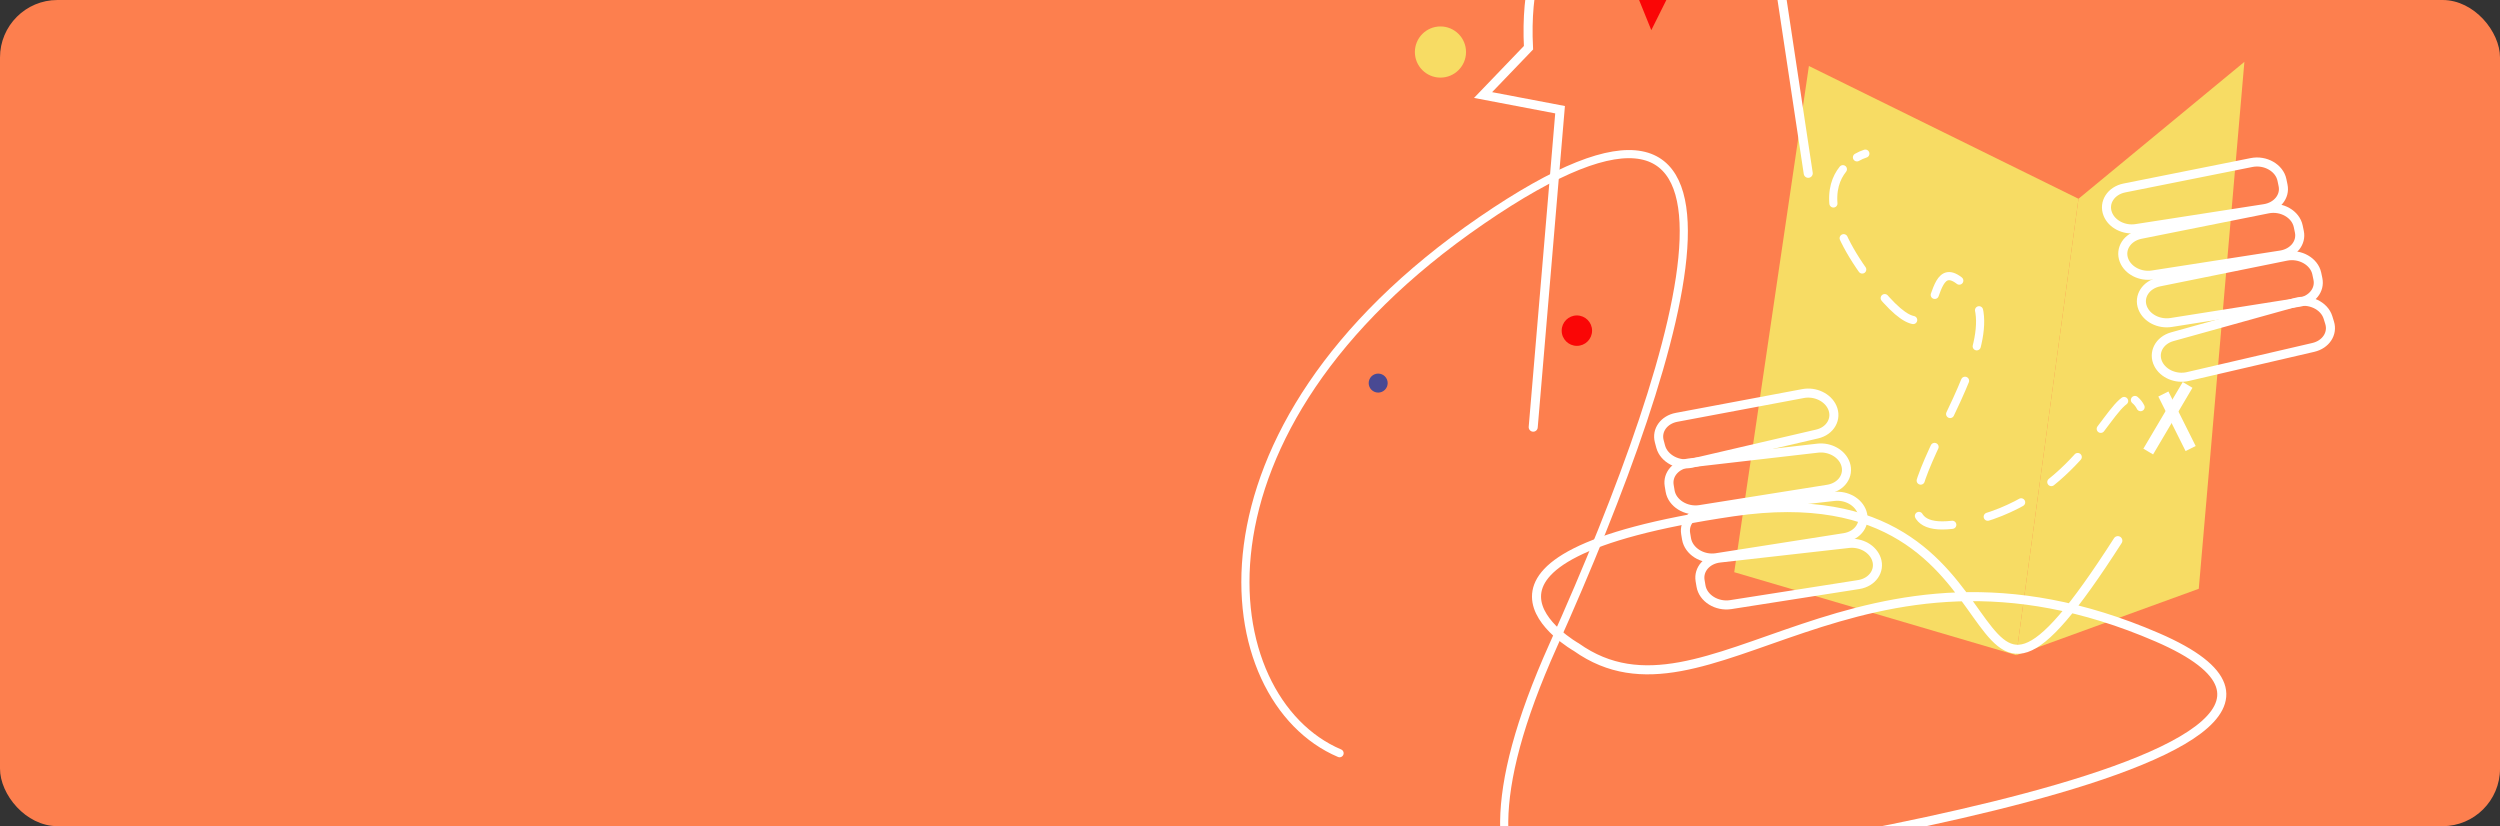 <svg width="348" height="115" viewBox="0 0 348 115" fill="none" xmlns="http://www.w3.org/2000/svg">
<rect x="0" y="0" width="348" height="115" fill="#333333" stroke="none"/>
<g clip-path="url(#clip0_336_2140)">
<rect width="348" height="115" rx="8" fill="#FD7F4E"/>
<path d="M251.8 9.188L289.327 27.669L280.666 91.199L241.406 79.65L251.8 9.188Z" fill="#F7DC64"/>
<path d="M312.418 8.612L289.326 27.669L280.664 91.199L306.069 81.959L312.418 8.612Z" fill="#F7DC64"/>
<path d="M215.552 -31.389H215.446L229.862 4.198L246.15 -28.446C251.164 -35.464 250.413 -45.071 244.371 -51.224C238.328 -57.378 228.74 -58.3 221.636 -53.41C214.533 -48.521 211.967 -39.233 215.552 -31.389ZM221.064 -37C220.838 -41.154 223.137 -45.035 226.888 -46.833C230.639 -48.631 235.103 -47.991 238.198 -45.213C241.294 -42.434 242.411 -38.064 241.029 -34.139C239.648 -30.215 236.039 -27.51 231.886 -27.286C226.217 -26.979 221.372 -31.327 221.064 -36.998V-37Z" fill="#FA0606"/>
<path d="M251.706 24.125L245.563 -16.611C245.563 -16.611 211.088 -26.891 212.766 6.645L206.442 13.229L217.162 15.271L213.423 59.462" stroke="white" stroke-width="1.26" stroke-miterlimit="10" stroke-linecap="round"/>
<path d="M194.354 122C194.354 122 195.61 145.913 197.267 144.802C198.924 143.69 200.112 133.556 200.112 133.556C200.112 133.556 196.762 151.286 200.904 146.997C205.046 142.709 203.663 131.909 203.663 131.909C203.663 131.909 202.678 150.834 206.801 146.308C210.924 141.783 209.412 130.946 209.412 130.946C209.412 130.946 209.234 152.327 213.722 146.042C218.21 139.756 214.379 127.351 214.379 127.351C214.379 127.351 218.956 149.634 221.089 145.011C223.222 140.387 223.337 122.017 223.337 122.017C223.337 122.017 342.304 106.894 300.291 88.716C258.277 70.538 237.742 103.09 219.417 90.079C219.417 90.079 197.374 77.666 241.268 71.24C285.162 64.813 269.791 114.23 294.803 75.259" stroke="white" stroke-width="1.26" stroke-miterlimit="10" stroke-linecap="round"/>
<path d="M221.752 155.615C221.752 155.615 225.76 166.887 235.923 165.216C246.086 163.546 277.514 160.614 278.531 160.501C279.548 160.388 281.517 156.266 273.642 156.859C265.768 157.452 263.076 158.028 263.076 158.028C263.076 158.028 262.151 155.895 276.187 154.902C290.223 153.91 274.427 151.472 265.224 152.489C256.021 153.507 263.829 152.366 263.829 152.366C263.829 152.366 274.086 151.512 277.032 150.068C279.977 148.623 275.302 146.912 269.477 147.277C266.04 147.481 262.633 148.045 259.314 148.96C259.314 148.96 270.068 146.374 275.029 144.431C279.99 142.487 265.734 144.623 259.909 144.988C254.084 145.352 263.475 142.92 268.899 142.041C274.323 141.162 279.16 138.117 271.672 138.945C264.183 139.773 248.112 141.262 235.481 136.244C222.85 131.226 197.105 132.404 216.205 89.84C235.304 47.277 248.867 1.428 206.216 30.699C163.566 59.97 168.736 97.325 186.468 104.846" stroke="white" stroke-width="1.134" stroke-miterlimit="10" stroke-linecap="round"/>
<path d="M259.657 21.386C259.251 21.517 258.86 21.691 258.49 21.904" stroke="white" stroke-width="1.134" stroke-miterlimit="10" stroke-linecap="round"/>
<path d="M256.53 23.554C254.651 25.901 253.773 30.571 260.566 39.342C272.122 54.248 266.649 31.736 274.25 40.559C281.852 49.381 254.79 76.454 273.339 72.804C288.293 69.859 292.962 57.228 295.973 55.632" stroke="white" stroke-width="1.134" stroke-miterlimit="10" stroke-linecap="round" stroke-dasharray="5.07 5.07"/>
<path d="M297.183 55.677C297.513 55.949 297.782 56.289 297.97 56.673" stroke="white" stroke-width="1.134" stroke-miterlimit="10" stroke-linecap="round"/>
<path d="M304.513 53.58L299.033 62.857" stroke="white" stroke-width="1.571" stroke-miterlimit="10"/>
<path d="M301.141 54.845L304.935 62.436" stroke="white" stroke-width="1.571" stroke-miterlimit="10"/>
<path d="M313.41 22.626L295.72 26.165C293.838 26.541 292.776 28.203 293.401 29.792C293.954 31.209 295.658 32.084 297.349 31.819L315.199 29.046C316.974 28.77 318.123 27.339 317.803 25.805L317.645 25.045C317.296 23.36 315.333 22.239 313.41 22.626Z" stroke="white" stroke-width="1.26" stroke-miterlimit="10" stroke-linecap="round"/>
<path d="M315.689 29.078L297.986 32.619C296.105 32.997 295.045 34.657 295.668 36.246C296.223 37.663 297.925 38.538 299.618 38.276L317.466 35.502C319.243 35.224 320.392 33.795 320.072 32.261L319.914 31.501C319.565 29.811 317.609 28.691 315.689 29.078Z" stroke="white" stroke-width="1.26" stroke-miterlimit="10" stroke-linecap="round"/>
<path d="M318.249 35.664L300.57 39.244C298.691 39.624 297.635 41.288 298.262 42.871C298.821 44.288 300.527 45.158 302.219 44.89L320.056 42.071C321.83 41.792 322.976 40.364 322.652 38.824L322.492 38.064C322.135 36.392 320.169 35.276 318.249 35.664Z" stroke="white" stroke-width="1.26" stroke-miterlimit="10" stroke-linecap="round"/>
<path d="M319.61 42.078L302.383 46.87C300.55 47.38 299.659 49.114 300.435 50.665C301.122 52.041 302.901 52.799 304.556 52.413L322.013 48.359C323.75 47.958 324.752 46.439 324.285 44.934L324.055 44.188C323.541 42.536 321.482 41.557 319.61 42.078Z" stroke="white" stroke-width="1.26" stroke-miterlimit="10" stroke-linecap="round"/>
<path d="M240.909 84.165L258.731 81.37C260.628 81.071 261.756 79.45 261.201 77.839C260.706 76.399 259.041 75.456 257.339 75.648L239.391 77.677C237.603 77.877 236.405 79.258 236.65 80.805L236.778 81.57C237.057 83.267 238.971 84.464 240.909 84.165Z" stroke="white" stroke-width="1.26" stroke-miterlimit="10" stroke-linecap="round"/>
<path d="M238.907 77.636L256.729 74.841C258.625 74.545 259.753 72.921 259.199 71.31C258.706 69.861 257.036 68.916 255.33 69.102L237.382 71.131C235.595 71.344 234.396 72.714 234.641 74.261L234.769 75.027C235.068 76.729 236.97 77.931 238.907 77.636Z" stroke="white" stroke-width="1.26" stroke-miterlimit="10" stroke-linecap="round"/>
<path d="M236.618 70.937L254.429 68.103C256.326 67.802 257.45 66.183 256.889 64.566C256.396 63.13 254.722 62.187 253.022 62.383L235.08 64.453C233.295 64.666 232.094 66.04 232.352 67.587L232.48 68.353C232.764 70.049 234.681 71.237 236.618 70.937Z" stroke="white" stroke-width="1.26" stroke-miterlimit="10" stroke-linecap="round"/>
<path d="M235.528 64.468L252.941 60.414C254.792 59.987 255.756 58.28 255.046 56.703C254.417 55.3 252.672 54.472 250.993 54.783L233.382 58.092C231.629 58.421 230.565 59.889 230.968 61.419L231.168 62.176C231.621 63.845 233.634 64.911 235.528 64.468Z" stroke="white" stroke-width="1.26" stroke-miterlimit="10" stroke-linecap="round"/>
<path d="M191.843 54.649C192.573 54.649 193.165 54.056 193.165 53.326C193.165 52.595 192.573 52.003 191.843 52.003C191.113 52.003 190.521 52.595 190.521 53.326C190.521 54.056 191.113 54.649 191.843 54.649Z" fill="#494993"/>
<path d="M200.511 10.803C202.477 10.803 204.071 9.209 204.071 7.242C204.071 5.276 202.477 3.681 200.511 3.681C198.545 3.681 196.951 5.276 196.951 7.242C196.951 9.209 198.545 10.803 200.511 10.803Z" fill="#F7DC64"/>
<path d="M219.502 48.143C220.67 48.143 221.617 47.196 221.617 46.027C221.617 44.858 220.67 43.91 219.502 43.91C218.333 43.91 217.386 44.858 217.386 46.027C217.386 47.196 218.333 48.143 219.502 48.143Z" fill="#FA0606"/>
</g>
<defs>
<clipPath id="clip0_336_2140">
<rect width="348" height="115" rx="8" fill="white"/>
</clipPath>
</defs>
</svg>
